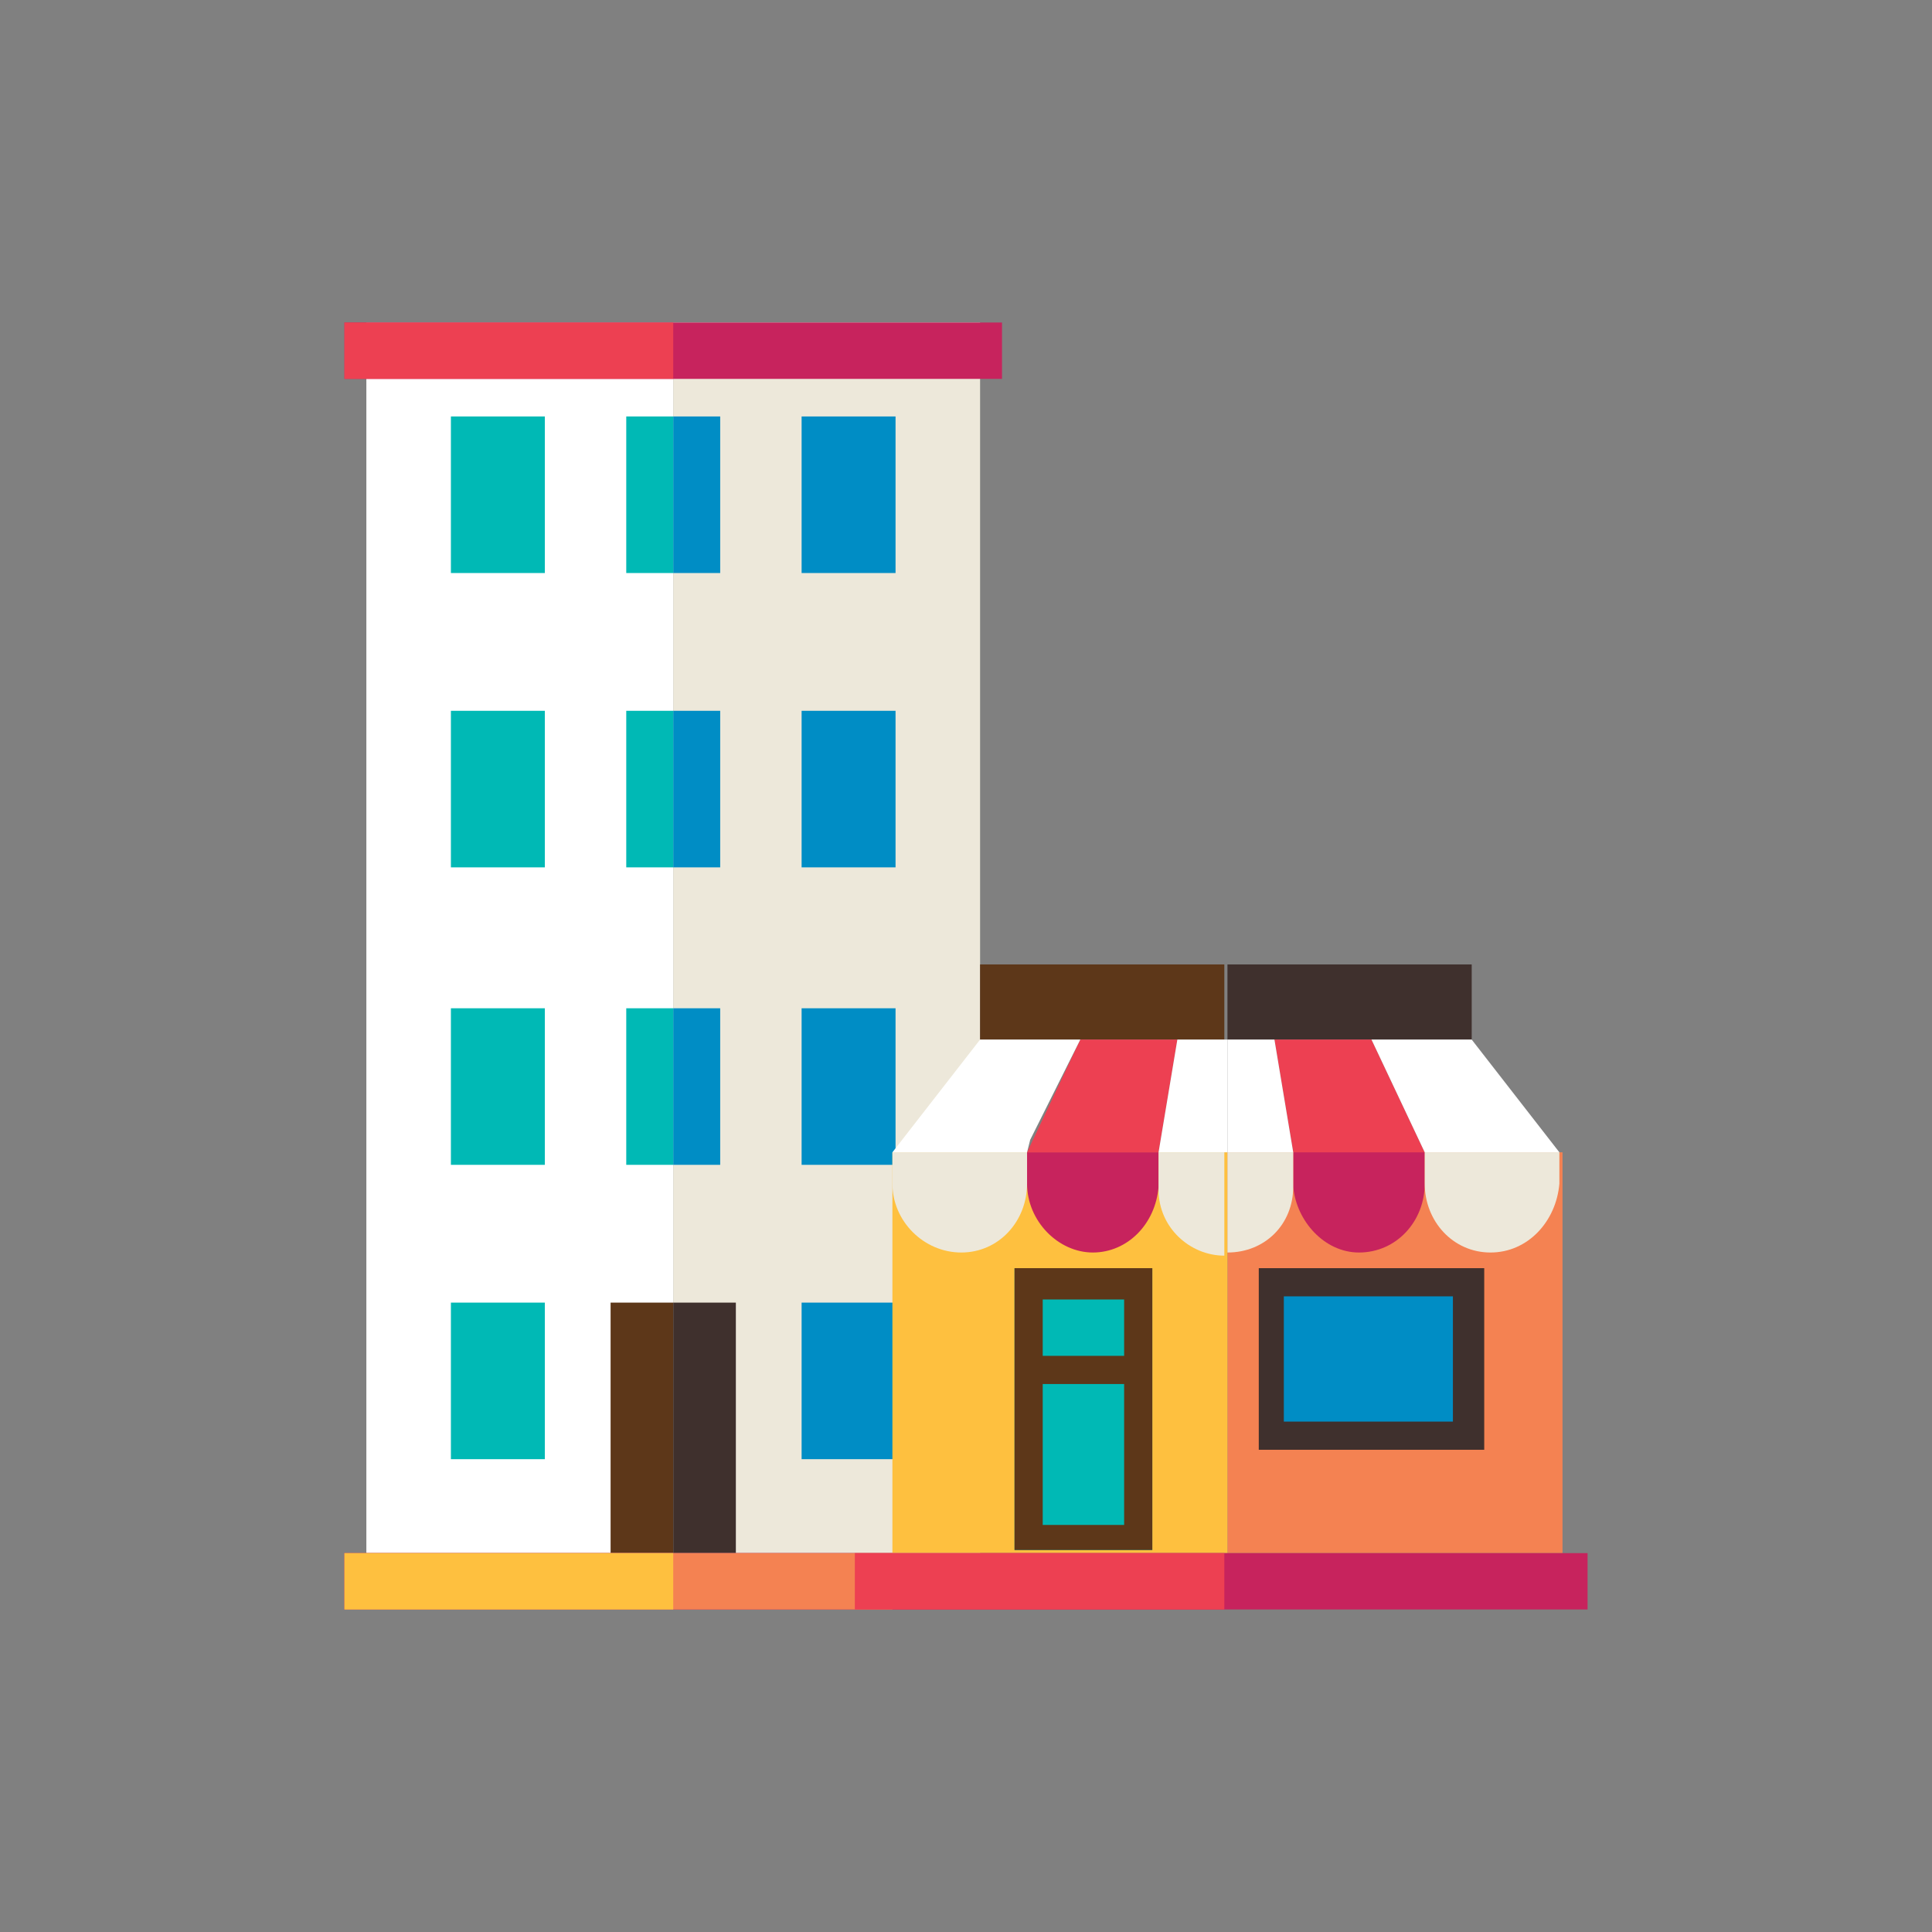 <?xml version="1.0" encoding="utf-8"?>
<!-- Generator: Adobe Illustrator 16.0.4, SVG Export Plug-In . SVG Version: 6.00 Build 0)  -->
<!DOCTYPE svg PUBLIC "-//W3C//DTD SVG 1.1//EN" "http://www.w3.org/Graphics/SVG/1.1/DTD/svg11.dtd">
<svg version="1.1" id="Layer_1" xmlns="http://www.w3.org/2000/svg" xmlns:xlink="http://www.w3.org/1999/xlink" x="0px" y="0px"
	 width="61.7px" height="61.7px" viewBox="0 0 61.7 61.7" enable-background="new 0 0 61.7 61.7" xml:space="preserve">
<rect x="0" y="0" width="61.7" height="61.7" fill="#808080" stroke="none"/>
<g>
	<g>
		<g>
			<g>
				<g>
					<rect x="21.5" y="10.3" fill="#EDE8DA" width="9.8" height="39.3"/>
					<rect x="11.7" y="10.3" fill="#FFFFFF" width="9.8" height="39.3"/>
				</g>
				<g>
					<rect x="19.5" y="41.6" fill="#5D3719" width="2" height="8"/>
					<rect x="21.5" y="41.6" fill="#3F302D" width="2" height="8"/>
				</g>
				<g>
					<rect x="25.6" y="32.2" fill="#008DC5" width="3" height="5"/>
					<rect x="21.5" y="32.2" fill="#008DC5" width="1.5" height="5"/>
					<rect x="25.6" y="41.6" fill="#008DC5" width="3" height="5"/>
					<rect x="25.6" y="22.7" fill="#008DC5" width="3" height="5"/>
					<rect x="21.5" y="22.7" fill="#008DC5" width="1.5" height="5"/>
					<rect x="25.6" y="13.3" fill="#008DC5" width="3" height="5"/>
					<rect x="21.5" y="13.3" fill="#008DC5" width="1.5" height="5"/>
				</g>
				<g>
					<rect x="20" y="32.2" fill="#00B9B5" width="1.5" height="5"/>
					<rect x="14.4" y="32.2" fill="#00B9B5" width="3" height="5"/>
					<rect x="14.4" y="41.6" fill="#00B9B5" width="3" height="5"/>
					<rect x="20" y="22.7" fill="#00B9B5" width="1.5" height="5"/>
					<rect x="14.4" y="22.7" fill="#00B9B5" width="3" height="5"/>
					<rect x="20" y="13.3" fill="#00B9B5" width="1.5" height="5"/>
					<rect x="14.4" y="13.3" fill="#00B9B5" width="3" height="5"/>
				</g>
			</g>
			<g>
				<rect x="11" y="10.3" fill="#C7235D" width="21" height="1.8"/>
				<rect x="11" y="10.3" fill="#ED4052" width="10.5" height="1.8"/>
			</g>
		</g>
		<g>
			<g>
				<g>
					<rect x="39.2" y="36.8" fill="#F48252" width="10.7" height="12.8"/>
					<rect x="28.5" y="36.8" fill="#FEC03F" width="10.7" height="12.8"/>
				</g>
				<g>
					<rect x="40.6" y="41" fill="#008DC5" width="6.3" height="4.9"/>
					<path fill="#3F302D" d="M40.2,40.5v5.8h7.2v-5.8H40.2z M46.4,45.4h-5.4v-4h5.4V45.4z"/>
				</g>
				<g>
					<g>
						<rect x="32.4" y="40.5" fill="#00B9B5" width="4.4" height="9"/>
					</g>
					<g>
						<g>
							<path fill="#5D3719" d="M35.9,41.5v7.2h-2.6v-7.2H35.9L35.9,41.5z M36.8,40.5h-4.4v9h4.4V40.5L36.8,40.5z"/>
						</g>
						<g>
							<rect x="32.7" y="43.3" fill="#5D3719" width="3.8" height="0.9"/>
						</g>
					</g>
				</g>
			</g>
			<g>
				<rect x="39.2" y="30.8" fill="#3F302D" width="7.8" height="2.4"/>
				<rect x="31.3" y="30.8" fill="#5D3719" width="7.8" height="2.4"/>
			</g>
			<g>
				<polygon fill="none" points="32.8,36.8 32.8,36.8 34.5,33.2 32.9,36.4 				"/>
				<polygon fill="none" points="32.8,36.8 32.8,36.8 32.8,36.8 				"/>
				<polygon fill="#ED4052" points="45.5,36.8 43.8,33.2 40.7,33.2 41.3,36.8 				"/>
				<path fill="#C7235D" d="M45.5,36.8h-4.2l0,0v1c0,0,0,0,0,0.1c0.1,1.1,1,2.1,2.1,2.1c1.2,0,2.1-1,2.1-2.2L45.5,36.8L45.5,36.8z"
					/>
				<polygon fill="#FFFFFF" points="41.3,36.8 40.7,33.2 39.2,33.2 39.2,36.8 				"/>
				<path fill="#EDE8DA" d="M41.3,36.8L41.3,36.8l-2.1,0v0h0v0.4V40c1.2,0,2.1-0.9,2.1-2.1c0,0,0-0.1,0-0.1V36.8z"/>
				<polygon fill="#EDE8DA" points="41.3,36.8 40.7,33.2 41.3,36.8 				"/>
				<path fill="#EDE8DA" d="M41.3,36.8L41.3,36.8L41.3,36.8L41.3,36.8l0,1c0,0,0,0.1,0,0.1c0,0,0,0,0-0.1V36.8z"/>
				<path fill="#EDE8DA" d="M49.8,36.8h-4.3l0,0v1c0,1.2,0.9,2.2,2.1,2.2c1.2,0,2.1-1,2.2-2.2L49.8,36.8L49.8,36.8L49.8,36.8z"/>
				<polygon fill="#FFFFFF" points="49.8,36.8 47,33.2 43.8,33.2 45.5,36.8 				"/>
				<path fill="#C7235D" d="M37,36.8L37,36.8l-4.2,0l0,0v1c0,1.2,1,2.2,2.1,2.2c1.1,0,2-0.9,2.1-2.1c0,0,0,0,0-0.1V36.8z"/>
				<polygon fill="#ED4052" points="37,36.8 37.6,33.2 34.5,33.2 32.8,36.8 				"/>
				<path fill="#EDE8DA" d="M32.8,36.8h-4.3l0,0h0l0,1c0,1.2,1,2.2,2.2,2.2s2.1-1,2.1-2.2L32.8,36.8L32.8,36.8z"/>
				<polygon fill="#FFFFFF" points="32.9,36.4 34.5,33.2 31.3,33.2 28.5,36.8 32.8,36.8 				"/>
				<polygon fill="#FFFFFF" points="39.2,36.8 39.2,33.2 37.6,33.2 37,36.8 				"/>
				<path fill="#EDE8DA" d="M37,36.8L37,36.8l0,1.1c0,0,0,0.1,0,0.1c0,1.2,1,2.1,2.1,2.1v-2.9v-0.4h0v0H37z"/>
				<polygon fill="#FFFFFF" points="37,36.8 37.6,33.2 37,36.8 				"/>
				<path fill="#FFFFFF" d="M37,36.8L37,36.8L37,36.8L37,36.8l0,1.1c0,0,0,0,0,0.1c0,0,0-0.1,0-0.1V36.8z"/>
			</g>
		</g>
		<g>
			<rect x="11" y="49.6" fill="#C7235D" width="39.7" height="1.8"/>
			<rect x="11" y="49.6" fill="#F48252" width="17.5" height="1.8"/>
			<rect x="11" y="49.6" fill="#FEC03F" width="10.5" height="1.8"/>
			<rect x="27.3" y="49.6" fill="#ED4052" width="11.8" height="1.8"/>
		</g>
	</g>
</g>
</svg>
